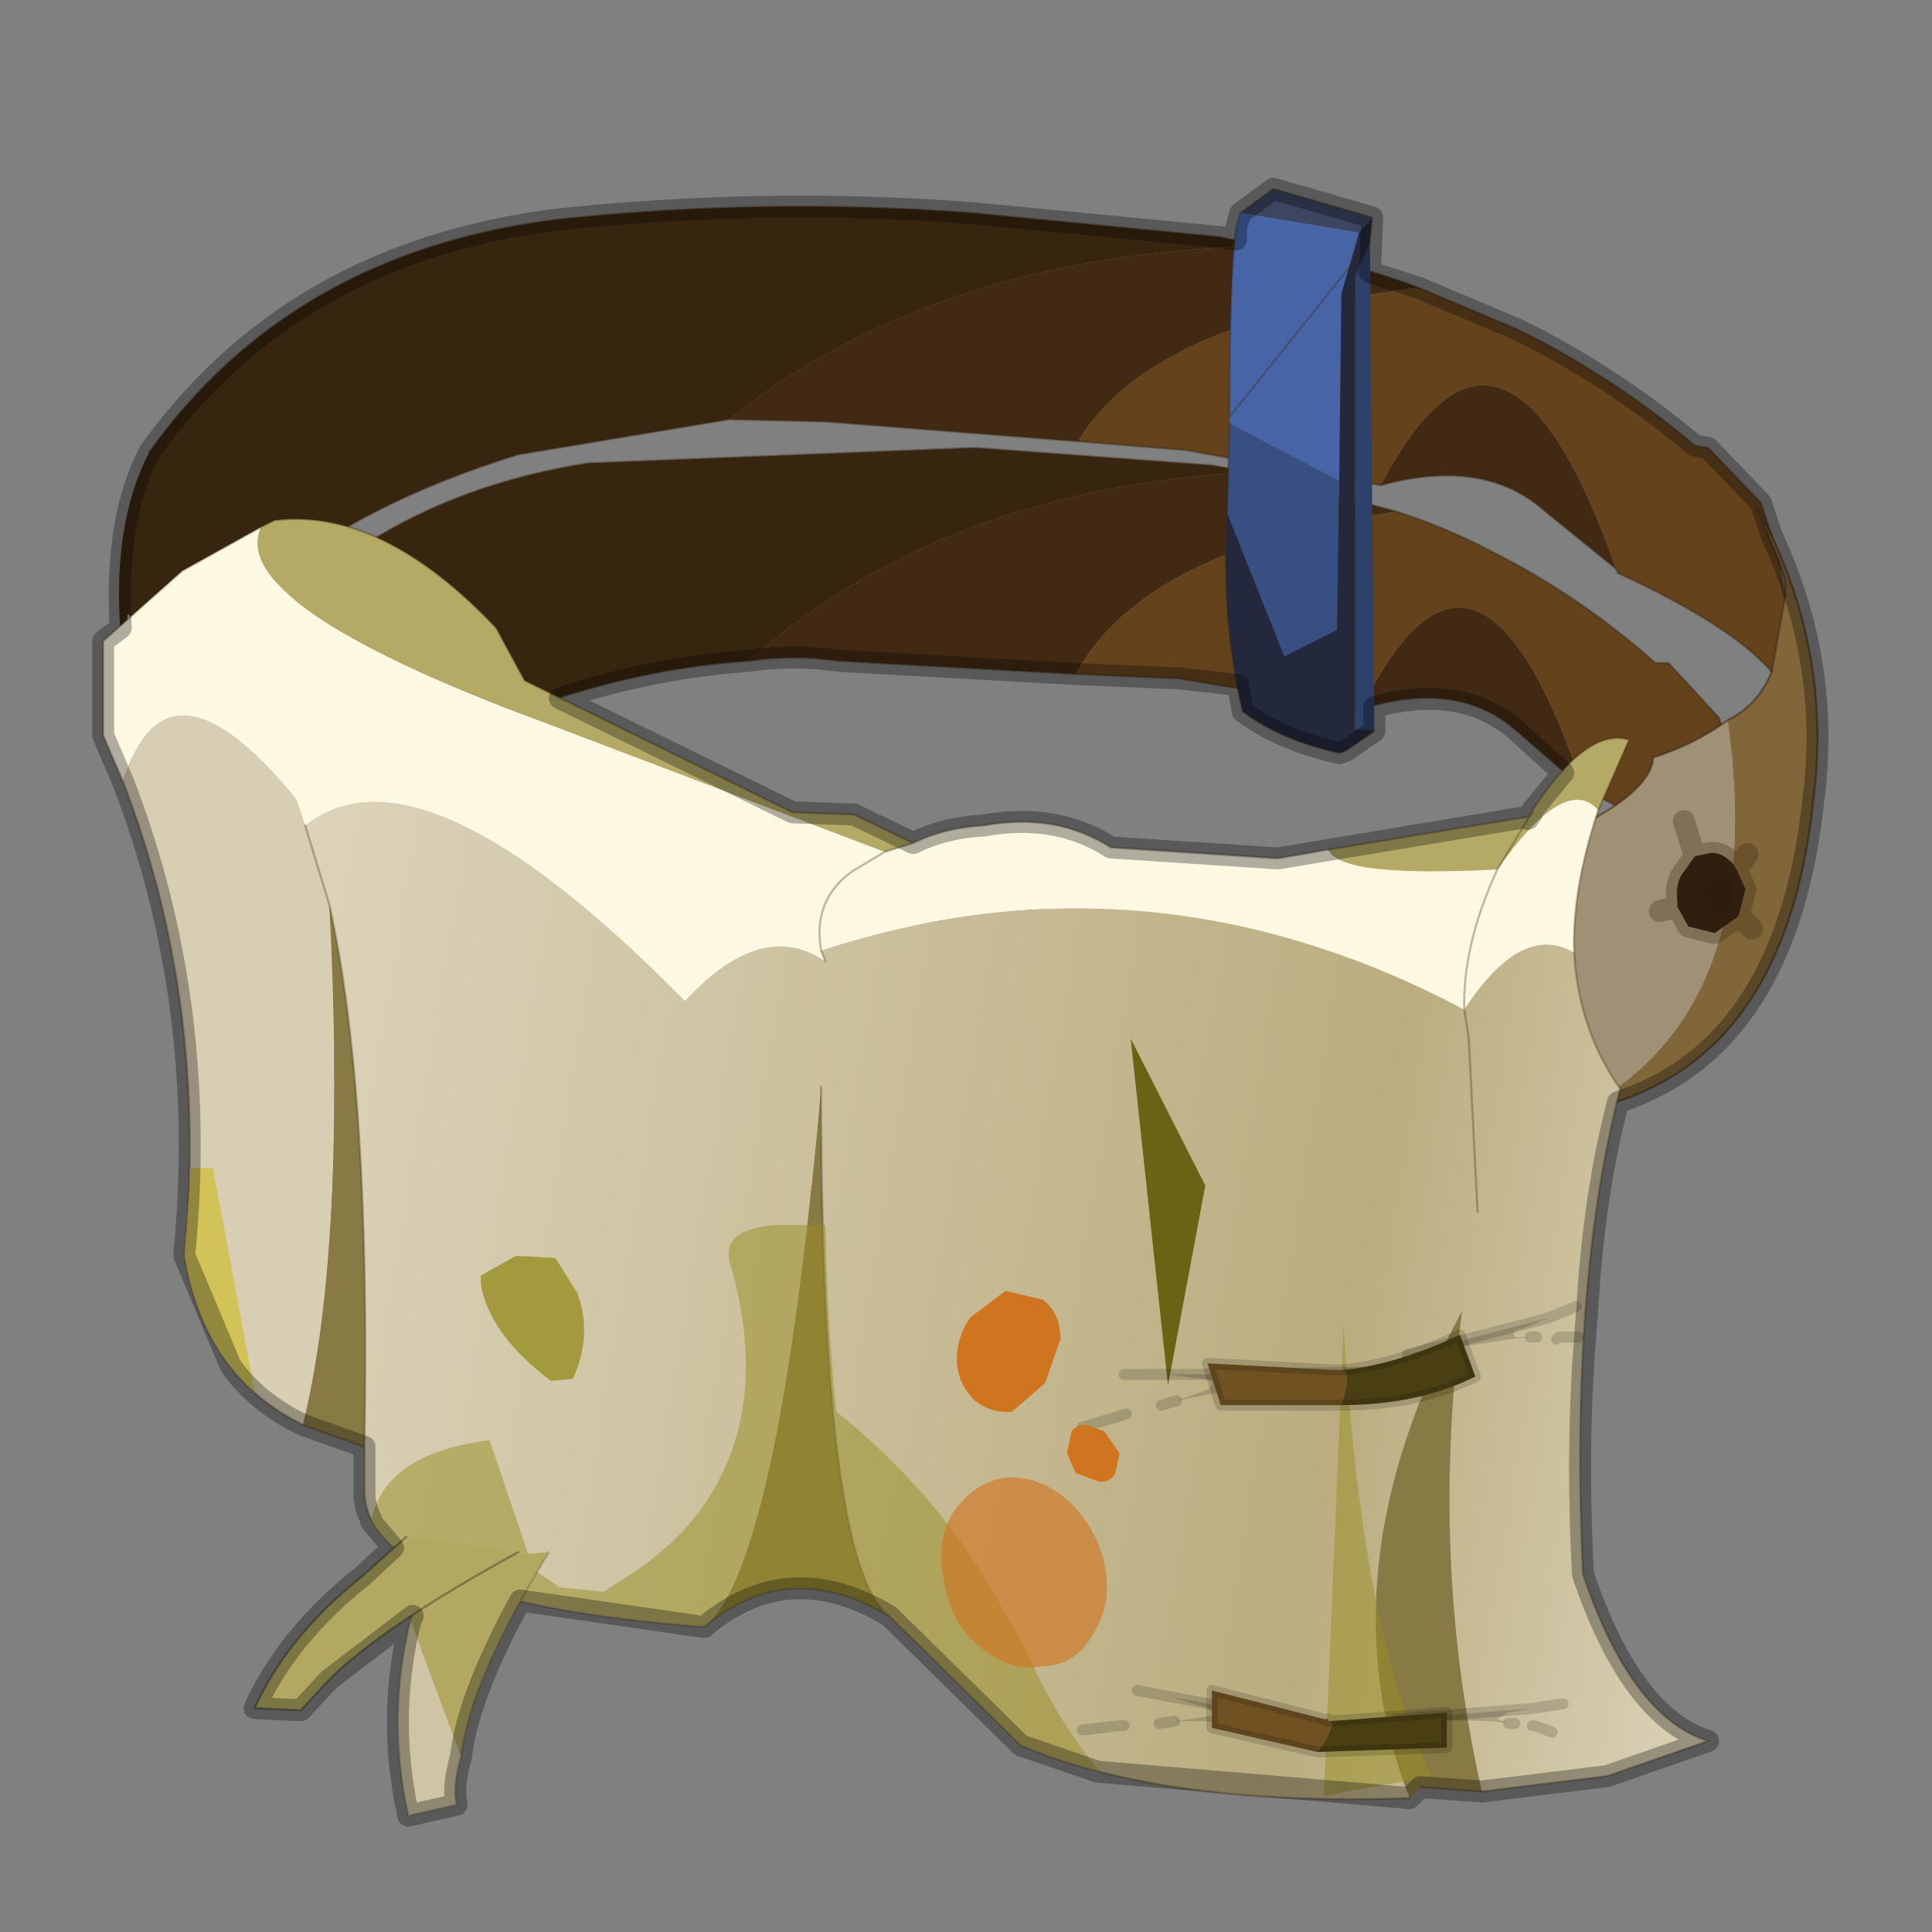 <?xml version="1.0" encoding="UTF-8" standalone="no"?>
<svg xmlns:xlink="http://www.w3.org/1999/xlink" height="440.0px" width="440.0px" xmlns="http://www.w3.org/2000/svg">
  <rect width="100%" height="100%" fill="#808080" stroke="none"/>
  <g transform="matrix(10.0, 0.0, 0.0, 10.0, 0.0, 0.0)">
    <use height="44.0" transform="matrix(1.0, 0.0, 0.0, 1.0, 0.0, 0.0)" width="44.0" xlink:href="#shape0"/>
  </g>
  <defs>
    <g id="shape0" transform="matrix(1.0, 0.0, 0.0, 1.0, 0.0, 0.0)">
      <path d="M44.0 44.0 L0.0 44.0 0.0 0.0 44.0 0.0 44.0 44.0" fill="#43adca" fill-opacity="0.0" fill-rule="evenodd" stroke="none"/>
      <path d="M4.65 16.1 Q7.65 11.45 13.4 10.55 L22.2 10.2 27.6 10.6 28.45 10.75 Q21.45 11.15 17.05 15.05 14.8 15.2 12.55 15.95 9.2 17.15 7.15 19.0 L4.6 21.55 4.1 21.35 Q3.7 18.1 4.65 16.1" fill="#382510" fill-rule="evenodd" stroke="none"/>
      <path d="M17.05 15.05 Q21.45 11.15 28.45 10.75 L31.8 11.65 Q26.05 12.5 24.5 15.35 L19.1 15.05 Q18.05 14.9 17.05 15.05 M36.05 17.95 L34.55 16.65 Q33.2 15.45 31.0 16.15 33.65 10.75 36.05 17.95" fill="#422913" fill-rule="evenodd" stroke="none"/>
      <path d="M31.8 11.65 Q32.9 12.0 33.95 12.55 35.95 13.55 37.7 15.1 L38.0 15.1 39.15 16.35 Q39.95 18.9 39.85 21.2 39.8 19.75 36.1 18.0 L36.05 17.95 Q33.65 10.75 31.0 16.15 L26.85 15.45 24.5 15.35 Q26.05 12.5 31.8 11.65" fill="#64431c" fill-rule="evenodd" stroke="none"/>
      <path d="M28.45 10.75 L27.6 10.6 22.2 10.2 13.4 10.55 Q7.65 11.45 4.65 16.1 M7.15 19.0 Q9.2 17.15 12.55 15.95 14.8 15.2 17.05 15.05 M28.45 10.75 L31.8 11.65 Q32.9 12.0 33.95 12.55 35.95 13.55 37.7 15.1 L38.0 15.1 39.15 16.35 Q39.95 18.9 39.85 21.2 39.8 19.75 36.1 18.0 L36.05 17.95 34.55 16.65 Q33.2 15.45 31.0 16.15 L26.85 15.45 24.5 15.35 19.1 15.05 Q18.05 14.9 17.05 15.05" fill="none" stroke="#382510" stroke-linecap="round" stroke-linejoin="round" stroke-opacity="0.4" stroke-width="0.05"/>
      <path d="M40.65 13.6 L40.35 15.3 Q39.45 14.25 36.85 13.05 L36.8 12.95 Q34.25 5.7 31.45 11.05 L27.0 10.25 24.55 10.05 Q26.2 7.3 32.3 6.55 L34.55 7.5 Q36.7 8.55 38.6 10.15 L38.9 10.2 40.1 11.45 40.35 12.2 40.0 11.55 40.5 12.75 40.65 13.6" fill="#64431c" fill-rule="evenodd" stroke="none"/>
      <path d="M36.8 12.95 L35.2 11.65 Q33.8 10.4 31.45 11.05 34.25 5.7 36.8 12.95 M24.55 10.05 L18.8 9.6 16.6 9.55 Q21.3 5.8 28.7 5.6 30.55 5.9 32.3 6.55 26.2 7.3 24.55 10.05" fill="#422913" fill-rule="evenodd" stroke="none"/>
      <path d="M16.6 9.55 L11.8 10.35 Q8.25 11.45 6.1 13.25 L3.65 15.5 2.95 14.0 2.9 14.0 2.85 15.4 Q2.4 12.2 3.4 10.3 6.65 5.75 12.7 5.0 17.4 4.5 22.1 4.85 L27.8 5.4 28.7 5.6 Q21.3 5.8 16.6 9.55 M2.95 13.65 L2.95 14.0 2.95 13.65 2.9 14.0 2.95 13.65 2.9 13.05 3.2 11.85 2.9 13.05 2.95 13.65" fill="#382510" fill-rule="evenodd" stroke="none"/>
      <path d="M39.35 16.4 Q40.3 23.0 36.0 25.3 L34.8 25.45 29.45 25.8 Q26.95 24.1 33.8 19.6 L35.7 18.95 Q37.6 18.05 37.65 17.25 38.6 16.95 39.35 16.4" fill="#a09176" fill-rule="evenodd" stroke="none"/>
      <path d="M3.65 15.5 L3.8 15.75 Q5.6 16.85 7.35 16.4 9.1 15.95 10.05 17.35 11.0 18.7 14.9 20.2 18.75 21.65 24.25 20.6 L31.75 19.7 33.8 19.6 Q26.95 24.1 29.45 25.8 L29.1 25.85 Q25.4 28.15 16.3 26.85 L6.9 23.7 Q5.5 23.1 4.0 20.25 2.85 18.2 2.85 15.4 L2.9 14.0 2.95 14.0 3.65 15.5" fill="#e2dccb" fill-rule="evenodd" stroke="none"/>
      <path d="M40.65 13.6 L40.65 13.2 40.5 12.75 40.0 11.55 40.35 12.2 Q41.7 15.1 41.3 18.2 40.65 24.4 36.0 25.3 40.3 23.0 39.35 16.4 40.05 16.05 40.35 15.3 L40.65 13.6" fill="#81663a" fill-rule="evenodd" stroke="none"/>
      <path d="M40.5 12.75 L40.65 13.2 40.65 13.6 40.35 15.3 Q40.05 16.05 39.35 16.4 M36.0 25.3 Q40.65 24.4 41.3 18.2 41.7 15.1 40.35 12.2 L40.0 11.55 40.5 12.75 M3.65 15.5 L3.8 15.75 Q5.6 16.85 7.35 16.4 9.1 15.95 10.05 17.35 11.0 18.7 14.9 20.2 18.75 21.65 24.25 20.6 L31.75 19.7 33.8 19.6 35.7 18.95 Q37.6 18.05 37.65 17.25 38.6 16.95 39.35 16.4 M3.65 15.5 L2.95 14.0 2.95 13.65 2.9 13.05 3.2 11.85 M2.9 14.0 L2.85 15.4 Q2.85 18.2 4.0 20.25 5.5 23.1 6.9 23.7 L16.3 26.85 Q25.4 28.15 29.1 25.85 L29.45 25.8 M2.9 14.0 L2.95 13.65 M36.0 25.3 L34.8 25.45 29.45 25.8" fill="none" stroke="#382510" stroke-linecap="round" stroke-linejoin="round" stroke-opacity="0.502" stroke-width="0.05"/>
      <path d="M40.5 12.75 L40.65 13.6 M36.8 12.95 L35.2 11.65 Q33.8 10.4 31.45 11.05 L27.0 10.25 24.55 10.05 18.8 9.6 16.6 9.55 11.8 10.35 Q8.25 11.45 6.1 13.25 M32.3 6.55 L34.55 7.5 Q36.7 8.55 38.6 10.15 L38.9 10.2 40.1 11.45 40.35 12.2 M3.4 10.3 Q6.65 5.75 12.7 5.0 17.4 4.5 22.1 4.85 L27.8 5.4 28.7 5.6 Q30.55 5.9 32.3 6.55 M40.35 15.3 Q39.45 14.25 36.85 13.05 L36.8 12.95" fill="none" stroke="#382510" stroke-linecap="round" stroke-linejoin="round" stroke-opacity="0.4" stroke-width="0.05"/>
      <path d="M38.6 19.5 L38.85 19.45 Q39.15 19.35 39.45 19.65 L39.55 19.8 39.75 20.25 39.6 20.85 39.55 20.9 39.05 21.25 38.45 21.1 38.2 20.65 38.2 20.5 Q38.15 20.1 38.35 19.85 L38.6 19.5 38.8 19.85 38.6 19.5 M38.6 20.6 L38.2 20.65 38.6 20.6" fill="#2e1d0e" fill-rule="evenodd" stroke="none"/>
      <path d="M38.6 19.5 L38.35 18.7 M39.55 19.8 L39.8 19.45 M38.6 19.5 L38.85 19.45 Q39.15 19.35 39.45 19.65 L39.55 19.8 39.75 20.25 39.6 20.85 39.9 21.15 M39.6 20.85 L39.55 20.9 39.05 21.25 38.45 21.1 38.2 20.65 37.8 20.75 M38.2 20.65 L38.2 20.5 Q38.15 20.1 38.35 19.85 L38.6 19.5 38.8 19.85 M38.2 20.65 L38.6 20.6" fill="none" stroke="#382510" stroke-linecap="round" stroke-linejoin="round" stroke-opacity="0.302" stroke-width="0.5"/>
      <path d="M20.8 19.2 L20.15 19.4 12.25 16.4 Q5.15 13.75 5.95 12.0 L6.25 11.85 Q8.7 11.55 11.3 14.3 L11.95 15.5 18.05 18.5 19.45 18.55 20.8 19.2 M34.1 19.8 Q30.55 20.0 30.25 19.35 L34.8 18.6 34.8 18.65 34.9 18.5 34.9 18.45 Q36.15 16.55 37.1 16.85 L36.4 18.45 Q35.65 17.6 34.1 19.8 L34.8 18.65 34.1 19.8" fill="#b4aa65" fill-rule="evenodd" stroke="none"/>
      <path d="M20.8 19.2 Q21.5 18.85 22.4 18.8 24.05 18.5 25.3 19.3 L29.1 19.55 30.25 19.35 Q30.55 20.0 34.1 19.8 33.3 21.55 33.35 23.0 33.3 21.55 34.1 19.8 35.65 17.6 36.4 18.45 35.8 20.25 35.85 21.7 34.65 21.0 33.35 23.0 26.2 19.2 18.7 21.65 18.5 20.5 19.4 19.85 L20.15 19.4 19.4 19.85 Q18.5 20.5 18.7 21.65 L18.8 21.9 Q17.35 20.9 15.6 22.8 9.6 16.7 6.95 18.8 L6.75 18.2 Q3.8 14.6 2.8 17.8 L2.35 16.75 2.35 14.6 4.15 13.0 5.95 12.0 Q5.15 13.75 12.25 16.4 L20.15 19.4 20.8 19.2" fill="#fcf8e2" fill-rule="evenodd" stroke="none"/>
      <path d="M6.9 32.45 Q4.65 31.35 4.2 28.6 4.75 22.85 2.8 17.8 3.8 14.6 6.75 18.2 L6.95 18.8 7.5 20.6 Q7.9 28.4 6.9 32.45" fill="#d8ceb3" fill-rule="evenodd" stroke="none"/>
      <path d="M33.75 40.8 L32.35 40.7 32.1 40.95 Q30.1 35.8 33.3 29.85 32.55 35.5 33.75 40.8 M20.25 36.8 Q18.0 35.45 16.1 37.0 17.75 35.5 18.7 24.75 18.7 35.65 20.25 36.8 M8.3 32.95 L6.9 32.45 Q7.9 28.4 7.5 20.6 8.45 24.85 8.3 32.95" fill="#887a44" fill-rule="evenodd" stroke="none"/>
      <path d="M18.7 21.65 Q26.2 19.2 33.35 23.0 L33.45 23.65 33.65 27.6 33.45 23.65 33.35 23.0 Q34.65 21.0 35.85 21.7 35.95 23.45 36.9 24.8 35.75 29.25 36.05 35.85 37.15 39.1 38.9 39.65 L36.6 40.45 33.75 40.8 Q32.55 35.5 33.3 29.85 30.1 35.8 32.1 40.95 26.55 41.15 23.25 39.75 L20.25 36.8 Q18.7 35.65 18.7 24.75 17.75 35.5 16.1 37.0 L16.0 37.05 Q8.4 36.45 8.3 34.0 L8.3 32.95 Q8.45 24.85 7.5 20.6 L6.95 18.8 Q9.6 16.7 15.6 22.8 17.35 20.9 18.8 21.9 L18.7 21.65" fill="url(#gradient0)" fill-rule="evenodd" stroke="none"/>
      <path d="M30.25 19.35 L29.1 19.55 25.3 19.3 Q24.05 18.5 22.4 18.8 21.5 18.85 20.8 19.2 L20.15 19.4 19.4 19.85 Q18.5 20.5 18.7 21.65 M33.35 23.0 Q33.3 21.55 34.1 19.8 M30.25 19.35 L34.8 18.6 34.9 18.5 34.9 18.45 Q36.15 16.55 37.1 16.85 L36.4 18.45 Q35.8 20.25 35.85 21.7 35.95 23.45 36.9 24.8 35.75 29.25 36.05 35.85 37.15 39.1 38.9 39.65 L36.6 40.45 33.75 40.8 32.35 40.7 M32.1 40.95 Q26.55 41.15 23.25 39.75 L20.25 36.8 Q18.0 35.45 16.1 37.0 L16.0 37.05 Q8.4 36.45 8.3 34.0 L8.3 32.95 6.9 32.45 Q4.65 31.35 4.2 28.6 4.75 22.85 2.8 17.8 L2.35 16.75 2.35 14.6 4.15 13.0 5.95 12.0 6.25 11.85 Q8.7 11.55 11.3 14.3 L11.95 15.5 18.05 18.5 19.45 18.55 20.8 19.2 M34.8 18.65 L34.1 19.8 M33.35 23.0 L33.45 23.65 33.65 27.6 M34.9 18.5 L34.8 18.65 M7.5 20.6 L6.95 18.8 M18.8 21.9 L18.7 21.65 M18.7 24.75 Q18.7 35.65 20.25 36.8 M8.3 32.95 Q8.45 24.85 7.5 20.6" fill="none" stroke="#382510" stroke-linecap="round" stroke-linejoin="round" stroke-opacity="0.302" stroke-width="0.05"/>
      <path d="M17.65 27.9 L18.8 27.9 Q18.85 30.35 19.05 32.15 21.35 34.0 22.7 36.4 L23.35 37.55 Q24.0 39.05 25.0 40.3 L25.0 40.35 23.25 39.75 20.25 36.8 Q18.0 35.45 16.1 37.0 L16.05 37.05 Q9.5 36.5 8.45 34.65 8.75 33.1 11.15 32.8 L12.15 35.75 12.75 36.15 13.75 36.25 14.05 36.05 Q15.65 35.1 16.35 33.75 17.45 31.7 16.65 28.85 16.35 28.0 17.65 27.9 M32.6 40.45 L30.15 40.9 30.6 30.15 Q31.0 37.2 32.6 40.45" fill="#978e24" fill-opacity="0.502" fill-rule="evenodd" stroke="none"/>
      <path d="M11.75 28.6 L12.65 28.65 13.15 29.45 Q13.5 30.4 13.05 31.4 L12.55 31.45 Q11.15 30.4 10.95 29.25 L10.95 29.05 11.75 28.6" fill="#978e24" fill-opacity="0.8" fill-rule="evenodd" stroke="none"/>
      <path d="M4.35 26.6 L4.85 26.6 5.8 31.7 Q4.55 30.6 4.2 28.6 L4.2 28.55 4.35 26.6" fill="#cfc041" fill-opacity="0.8" fill-rule="evenodd" stroke="none"/>
      <path d="M25.75 23.65 L27.45 27.0 26.6 31.55 25.75 23.65" fill="#696316" fill-rule="evenodd" stroke="none"/>
      <path d="M31.8 39.15 L34.4 38.95 34.95 38.9 34.35 39.0 34.1 39.15 34.35 39.25 34.0 39.2 31.8 39.15" fill="#000000" fill-opacity="0.153" fill-rule="evenodd" stroke="none"/>
      <path d="M31.8 39.15 L34.4 38.95 34.95 38.9 35.6 38.8 M34.35 39.25 L34.5 39.25 M34.9 39.3 L34.95 39.3 35.35 39.45" fill="none" stroke="#000000" stroke-linecap="round" stroke-linejoin="round" stroke-opacity="0.153" stroke-width="0.25"/>
      <path d="M26.7 38.65 L27.5 38.9 Q27.8 39.05 27.45 39.1 L26.75 39.2 27.45 39.2 31.0 39.45 27.5 38.8 26.7 38.65" fill="#000000" fill-opacity="0.153" fill-rule="evenodd" stroke="none"/>
      <path d="M25.9 38.5 L26.7 38.65 27.5 38.8 31.0 39.45 M26.75 39.2 L26.4 39.25 M25.6 39.3 L25.5 39.3 24.65 39.4" fill="none" stroke="#000000" stroke-linecap="round" stroke-linejoin="round" stroke-opacity="0.153" stroke-width="0.25"/>
      <path d="M30.25 39.2 L30.25 39.15 30.15 39.15 27.6 38.5 27.6 39.35 30.0 39.9 Q30.5 39.2 30.25 39.2" fill="#6f5122" fill-rule="evenodd" stroke="none"/>
      <path d="M30.0 39.9 L32.95 39.8 32.95 39.0 30.25 39.2 Q30.5 39.2 30.0 39.9" fill="#4a3f13" fill-rule="evenodd" stroke="none"/>
      <path d="M30.25 39.2 L30.25 39.15 30.15 39.15 27.6 38.5 27.6 39.35 30.0 39.9 32.95 39.8 32.95 39.0 30.25 39.2 Z" fill="none" stroke="#000000" stroke-linecap="round" stroke-linejoin="round" stroke-opacity="0.153" stroke-width="0.25"/>
      <path d="M35.3 30.0 L34.7 30.25 Q34.4 30.3 34.5 30.45 L34.85 30.45 34.4 30.5 32.05 30.85 34.75 30.15 35.3 30.0" fill="#000000" fill-opacity="0.153" fill-rule="evenodd" stroke="none"/>
      <path d="M35.9 29.75 L35.3 30.0 34.75 30.15 32.05 30.85 M34.85 30.45 L35.0 30.45 M35.45 30.5 L35.5 30.45 35.95 30.45" fill="none" stroke="#000000" stroke-linecap="round" stroke-linejoin="round" stroke-opacity="0.153" stroke-width="0.25"/>
      <path d="M31.4 31.25 L27.35 31.3 26.55 31.3 27.4 31.4 Q27.75 31.45 27.5 31.65 L26.8 31.9 27.55 31.75 31.4 31.25" fill="#000000" fill-opacity="0.153" fill-rule="evenodd" stroke="none"/>
      <path d="M31.4 31.25 L27.35 31.3 26.55 31.3 25.6 31.3 M26.8 31.9 L26.45 32.0 M25.65 32.2 L25.5 32.25 24.65 32.5" fill="none" stroke="#000000" stroke-linecap="round" stroke-linejoin="round" stroke-opacity="0.153" stroke-width="0.25"/>
      <path d="M30.55 31.2 L30.45 31.2 30.35 31.2 27.5 31.05 27.8 32.0 30.55 32.0 Q30.8 31.2 30.55 31.2" fill="#6f5122" fill-rule="evenodd" stroke="none"/>
      <path d="M30.55 32.0 Q32.3 32.0 33.6 31.35 L33.25 30.4 Q31.75 31.1 30.55 31.2 30.8 31.2 30.55 32.0" fill="#4a3f13" fill-rule="evenodd" stroke="none"/>
      <path d="M30.55 31.2 L30.45 31.2 30.35 31.2 27.5 31.05 27.8 32.0 30.55 32.0 Q32.3 32.0 33.6 31.35 L33.25 30.4 Q31.75 31.1 30.55 31.2 Z" fill="none" stroke="#000000" stroke-linecap="round" stroke-linejoin="round" stroke-opacity="0.153" stroke-width="0.25"/>
      <path d="M28.25 4.85 L29.0 4.3 31.25 4.95 30.95 5.3 28.25 4.85" fill="#3c4562" fill-rule="evenodd" stroke="none"/>
      <path d="M28.0 9.65 L28.0 9.5 Q28.0 6.3 28.15 5.2 L28.25 4.85 30.95 5.3 30.55 6.7 30.5 10.95 28.0 9.65" fill="#4764a7" fill-rule="evenodd" stroke="none"/>
      <path d="M31.2 5.5 L31.25 11.4 31.3 16.65 30.85 16.6 30.85 6.3 31.2 5.5" fill="#2e416b" fill-rule="evenodd" stroke="none"/>
      <path d="M27.95 11.7 L28.0 9.65 30.5 10.95 30.45 14.3 30.45 14.35 29.25 14.95 27.95 11.7" fill="#384f83" fill-rule="evenodd" stroke="none"/>
      <path d="M31.2 5.5 L30.85 6.3 30.85 16.6 31.3 16.65 30.65 17.1 30.5 17.15 Q29.15 16.85 28.3 16.2 27.8 14.1 27.95 11.7 L29.25 14.95 30.45 14.35 30.45 14.3 30.5 10.95 30.55 6.7 30.95 5.3 31.25 4.95 31.2 5.5" fill="#24283c" fill-rule="evenodd" stroke="none"/>
      <path d="M31.2 5.5 L30.85 6.3 30.85 16.6 31.3 16.65 30.65 17.1 30.5 17.15 Q29.15 16.85 28.3 16.2 27.8 14.1 27.95 11.7 L28.0 9.65 M28.0 9.5 Q28.0 6.3 28.15 5.2 L28.25 4.85 29.0 4.3 31.25 4.95 31.2 5.5 Z" fill="none" stroke="#382510" stroke-linecap="round" stroke-linejoin="round" stroke-opacity="0.302" stroke-width="0.05"/>
      <path d="M24.75 32.45 L25.15 32.6 25.5 33.1 25.4 33.55 Q25.3 33.75 25.05 33.75 L24.5 33.55 24.3 33.1 24.4 32.6 Q24.5 32.45 24.75 32.45 M23.8 31.5 L23.05 32.15 Q22.6 32.2 22.2 31.9 21.85 31.55 21.8 31.1 21.75 30.5 22.1 30.0 L22.9 29.4 23.75 29.6 Q24.15 29.9 24.15 30.5 L23.8 31.5" fill="#cf7520" fill-rule="evenodd" stroke="none"/>
      <path d="M25.15 35.6 Q25.35 36.5 24.9 37.2 24.5 37.95 23.7 37.95 23.0 38.1 22.25 37.45 21.65 36.95 21.5 36.0 21.3 35.15 21.7 34.45 22.2 33.75 22.9 33.65 23.65 33.6 24.3 34.15 24.95 34.75 25.15 35.6" fill="#cf7520" fill-opacity="0.631" fill-rule="evenodd" stroke="none"/>
      <path d="M12.5 35.35 Q10.7 38.3 10.5 40.0 L9.35 36.9 9.8 35.55 12.5 35.35" fill="#b2a862" fill-rule="evenodd" stroke="none"/>
      <path d="M9.35 36.9 L10.5 40.0 Q10.3 40.7 10.4 41.1 L9.3 41.35 Q8.8 39.1 9.35 36.9" fill="#cfc4a4" fill-rule="evenodd" stroke="none"/>
      <path d="M10.5 40.0 Q10.7 38.3 12.5 35.35 M9.8 35.55 L9.35 36.9 M10.5 40.0 Q10.3 40.7 10.4 41.1 L9.3 41.35 Q8.8 39.1 9.35 36.9" fill="none" stroke="#382510" stroke-linecap="round" stroke-linejoin="round" stroke-opacity="0.2" stroke-width="0.05"/>
      <path d="M9.25 35.0 L11.8 35.35 Q8.7 37.05 7.5 38.25 L6.85 38.95 5.8 38.9 Q6.55 37.25 8.25 35.9 L9.25 35.0" fill="#b2a862" fill-rule="evenodd" stroke="none"/>
      <path d="M9.25 35.0 L8.25 35.9 Q6.55 37.25 5.8 38.9 L6.85 38.95 7.5 38.25 Q8.7 37.05 11.8 35.35" fill="none" stroke="#000000" stroke-linecap="round" stroke-linejoin="round" stroke-opacity="0.302" stroke-width="0.05"/>
      <path d="M31.25 4.95 L29.0 4.3 28.25 4.85 28.15 5.2 28.15 5.45 27.8 5.4 22.1 4.85 Q17.4 4.5 12.7 5.0 6.65 5.75 3.4 10.3 2.6 11.85 2.75 14.3 L2.35 14.6 2.35 16.75 2.8 17.8 Q4.75 22.85 4.2 28.55 L4.2 28.6 5.25 31.1 Q5.85 31.95 6.9 32.45 L8.3 32.95 8.3 34.0 Q8.3 34.3 8.45 34.6 L8.45 34.65 8.95 35.25 8.25 35.9 Q6.55 37.25 5.8 38.9 L6.85 38.95 7.5 38.25 9.4 36.8 9.35 36.9 Q8.8 39.1 9.3 41.35 L10.4 41.1 Q10.3 40.7 10.5 40.0 10.65 38.65 11.85 36.45 L16.0 37.05 16.05 37.05 16.1 37.0 Q18.0 35.45 20.25 36.8 L23.25 39.75 25.0 40.35 32.1 40.95 32.35 40.7 33.75 40.8 36.6 40.45 38.9 39.65 Q37.15 39.1 36.05 35.85 35.9 32.95 36.1 30.45 L36.15 29.8 Q36.3 27.2 36.85 25.1 40.7 23.85 41.3 18.2 41.7 15.1 40.35 12.2 L40.1 11.45 38.9 10.2 38.6 10.15 Q36.7 8.55 34.55 7.5 L32.3 6.55 31.2 6.2 31.25 4.95 M28.3 16.2 Q29.15 16.85 30.5 17.15 L30.65 17.1 31.3 16.65 31.3 16.1 Q33.3 15.55 34.55 16.65 L35.6 17.6 34.9 18.45 34.9 18.5 34.8 18.65 34.8 18.6 29.1 19.55 25.3 19.3 Q24.05 18.5 22.4 18.8 21.5 18.85 20.8 19.2 L19.45 18.55 18.05 18.5 12.75 15.9 Q14.9 15.2 17.05 15.05 18.05 14.9 19.1 15.05 L24.5 15.35 26.85 15.45 28.2 15.6 28.3 16.2" fill="none" stroke="#000000" stroke-linecap="round" stroke-linejoin="round" stroke-opacity="0.302" stroke-width="0.5"/>
    </g>
    <linearGradient gradientTransform="matrix(0.021, 0.003, -0.002, 0.012, 22.85, 30.1)" gradientUnits="userSpaceOnUse" id="gradient0" spreadMethod="pad" x1="-819.2" x2="819.2">
      <stop offset="0.0" stop-color="#dcd3ba"/>
      <stop offset="0.725" stop-color="#bbad80"/>
      <stop offset="1.0" stop-color="#dbd2b8"/>
    </linearGradient>
  </defs>
</svg>
